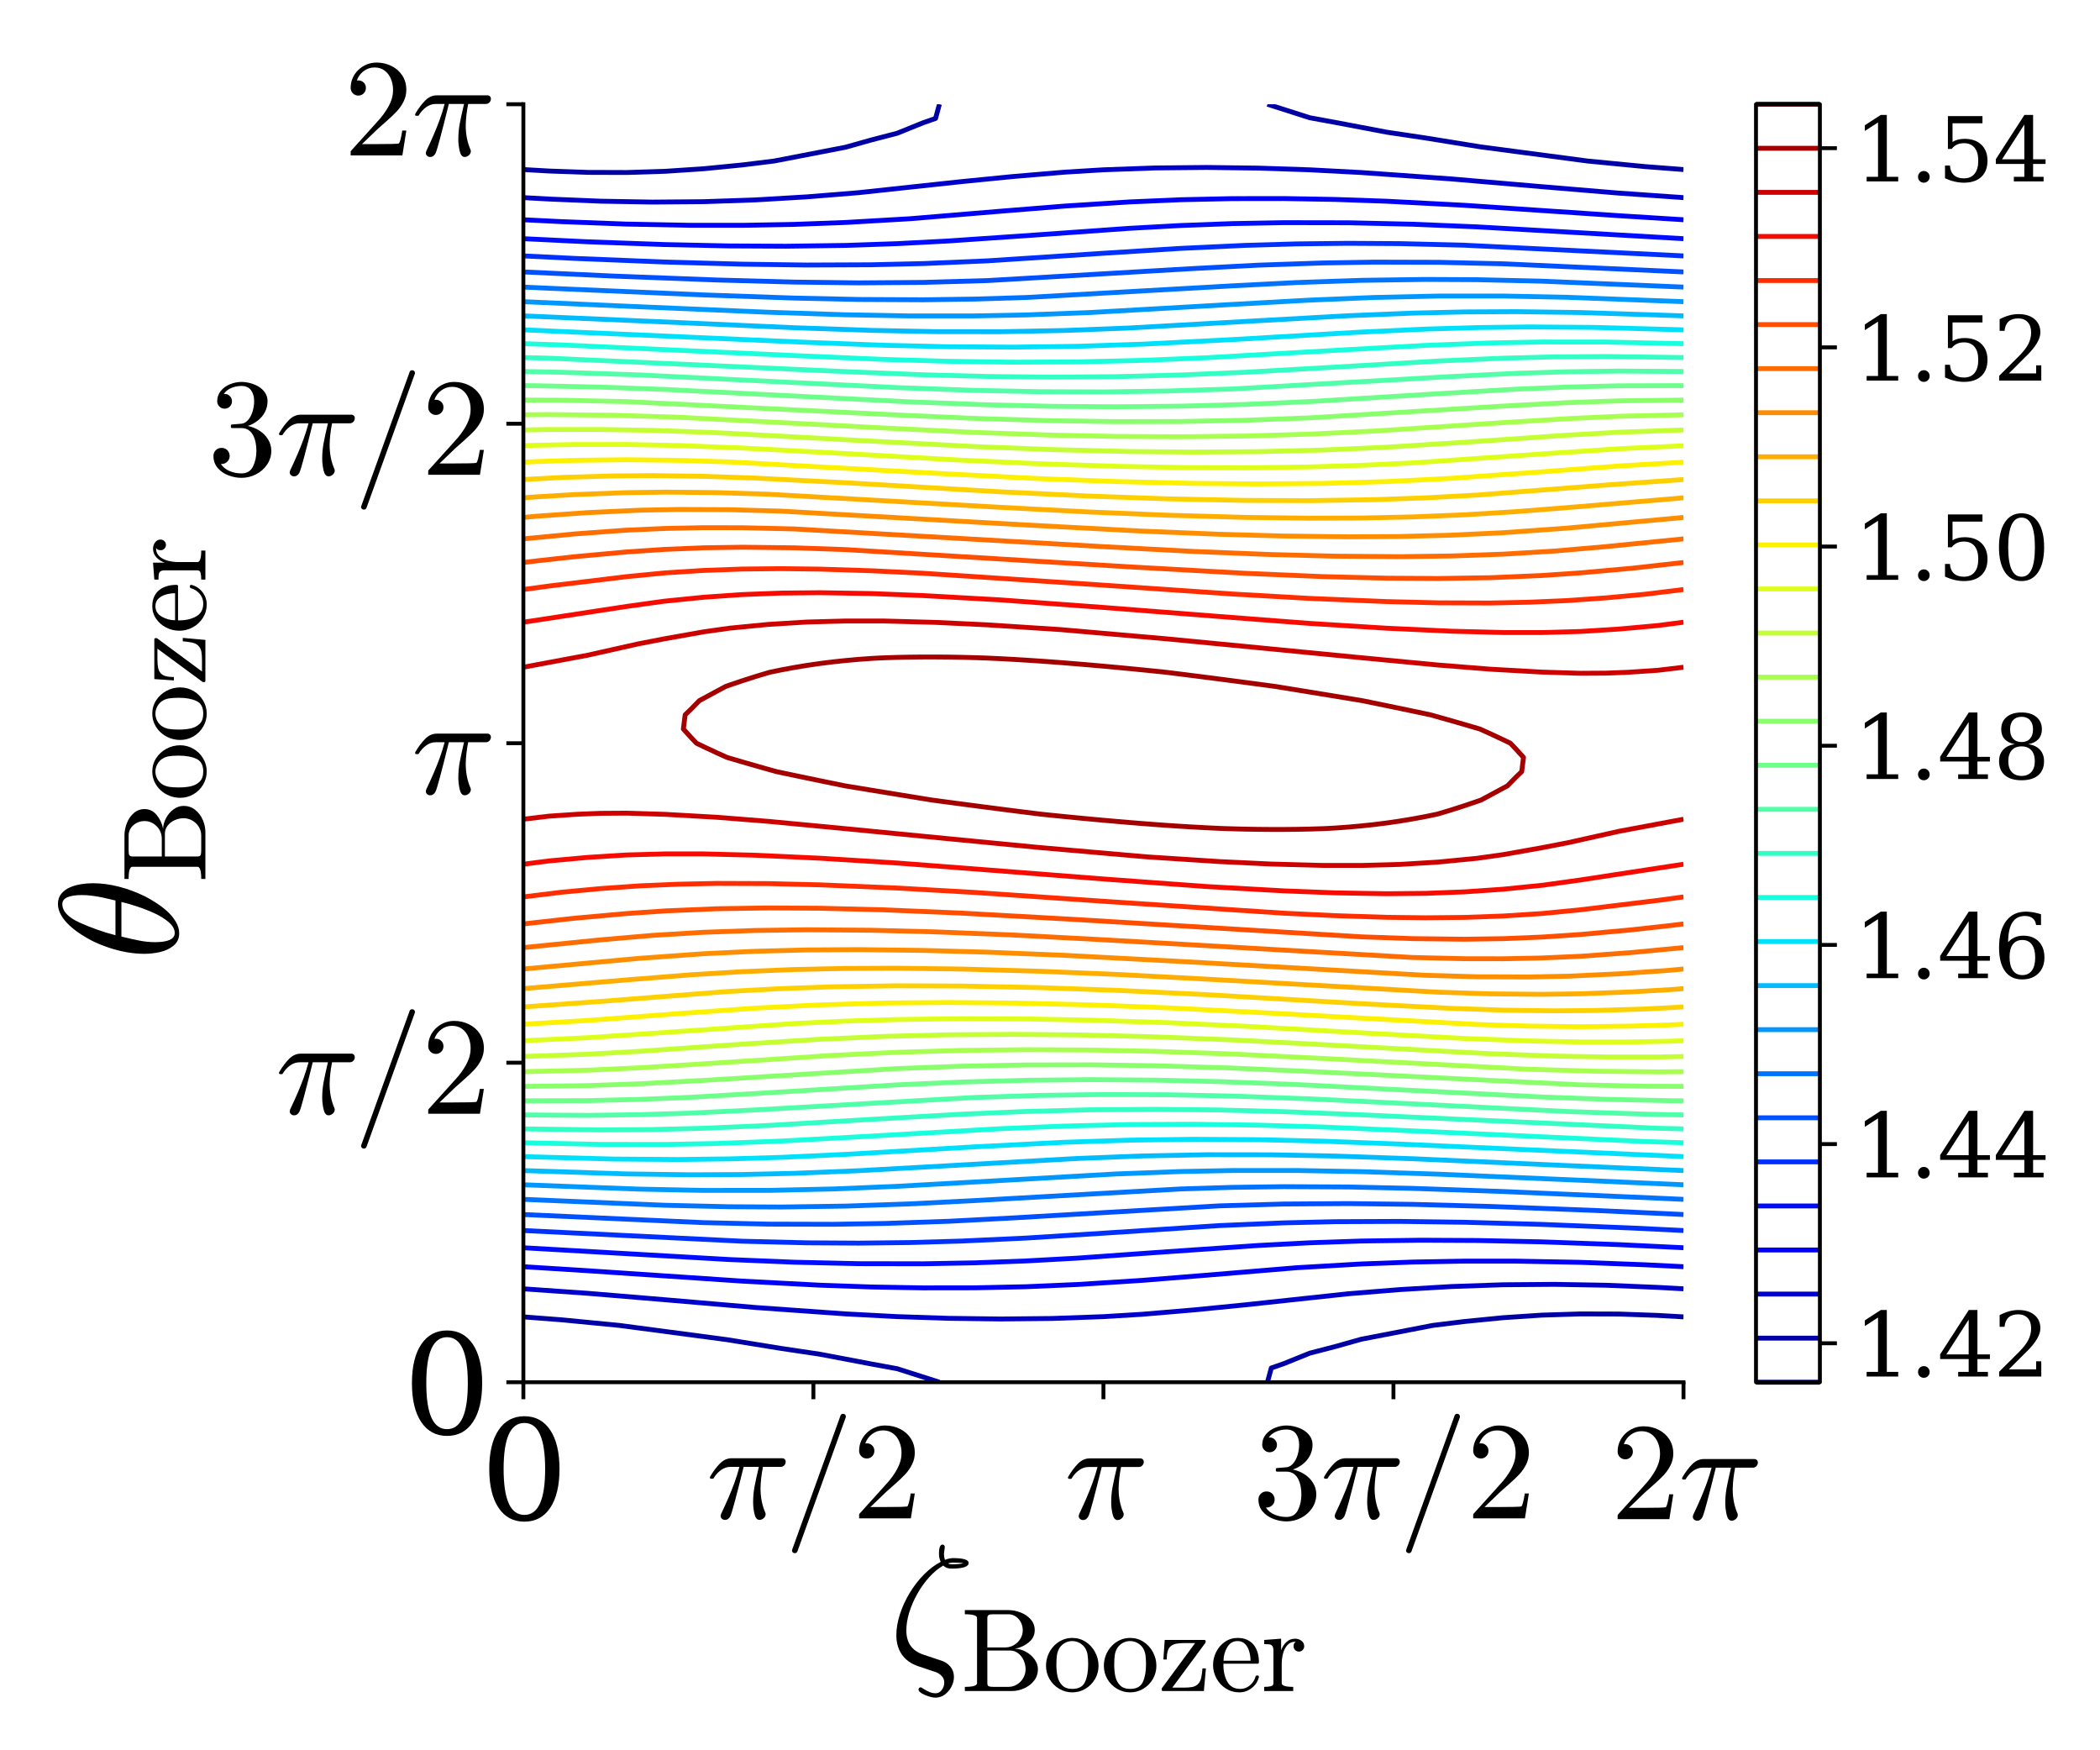 <?xml version="1.0" encoding="utf-8" standalone="no"?>
<!DOCTYPE svg PUBLIC "-//W3C//DTD SVG 1.1//EN"
  "http://www.w3.org/Graphics/SVG/1.1/DTD/svg11.dtd">
<svg xmlns:xlink="http://www.w3.org/1999/xlink" width="432pt" height="360pt" viewBox="0 0 432 360" xmlns="http://www.w3.org/2000/svg" version="1.1">
 <defs>
  <style type="text/css">*{stroke-linejoin: round; stroke-linecap: butt}</style>
 </defs>
 <g id="figure_1">
  <g id="patch_1">
   <path d="M 0 360 
L 432 360 
L 432 0 
L 0 0 
z
" style="fill: #ffffff"/>
  </g>
  <g id="axes_1">
   <g id="patch_2">
    <path d="M 107.666 284.294 
L 346.319 284.294 
L 346.319 21.438 
L 107.666 21.438 
z
" style="fill: #ffffff"/>
   </g>
   <g id="matplotlib.axis_1">
    <g id="xtick_1">
     <g id="line2d_1">
      <defs>
       <path id="mec9c712cea" d="M 0 0 
L 0 3.5 
" style="stroke: #000000; stroke-width: 0.8"/>
      </defs>
      <g>
       <use xlink:href="#mec9c712cea" x="107.666" y="284.294" style="stroke: #000000; stroke-width: 0.8"/>
      </g>
     </g>
     <g id="text_1">
      <!-- 0 -->
      <g transform="translate(98.758 312.57) scale(0.28 -0.28)">
       <defs>
        <path id="DejaVuSerif-30" d="M 2034 219 
Q 2513 219 2750 744 
Q 2988 1269 2988 2328 
Q 2988 3391 2750 3916 
Q 2513 4441 2034 4441 
Q 1556 4441 1318 3916 
Q 1081 3391 1081 2328 
Q 1081 1269 1318 744 
Q 1556 219 2034 219 
z
M 2034 -91 
Q 1275 -91 848 546 
Q 422 1184 422 2328 
Q 422 3475 848 4112 
Q 1275 4750 2034 4750 
Q 2797 4750 3222 4112 
Q 3647 3475 3647 2328 
Q 3647 1184 3222 546 
Q 2797 -91 2034 -91 
z
" transform="scale(0.016)"/>
       </defs>
       <use xlink:href="#DejaVuSerif-30"/>
      </g>
     </g>
    </g>
    <g id="xtick_2">
     <g id="line2d_2">
      <g>
       <use xlink:href="#mec9c712cea" x="167.329" y="284.294" style="stroke: #000000; stroke-width: 0.8"/>
      </g>
     </g>
     <g id="text_2">
      <!-- $\pi/2$ -->
      <g transform="translate(145.349 312.294) scale(0.28 -0.28)">
       <defs>
        <path id="Cmmi10-bc" d="M 647 109 
Q 647 144 672 213 
Q 850 584 1004 942 
Q 1159 1300 1282 1639 
Q 1406 1978 1509 2363 
L 1100 2363 
Q 866 2363 662 2216 
Q 459 2069 325 1844 
Q 313 1819 288 1819 
L 213 1819 
Q 153 1819 153 1881 
Q 153 1894 166 1919 
Q 375 2275 614 2517 
Q 853 2759 1153 2759 
L 3475 2759 
Q 3541 2759 3587 2715 
Q 3634 2672 3634 2597 
Q 3634 2503 3567 2433 
Q 3500 2363 3406 2363 
L 2591 2363 
Q 2488 1859 2478 1381 
Q 2478 766 2694 269 
Q 2713 231 2713 191 
Q 2713 122 2672 62 
Q 2631 3 2567 -34 
Q 2503 -72 2431 -72 
Q 2263 -72 2200 203 
Q 2138 478 2138 738 
Q 2138 1103 2200 1442 
Q 2263 1781 2400 2363 
L 1703 2363 
Q 1197 313 1094 103 
Q 1003 -72 844 -72 
Q 766 -72 706 -20 
Q 647 31 647 109 
z
" transform="scale(0.016)"/>
        <path id="Cmmi10-3d" d="M 359 -1472 
Q 359 -1453 366 -1447 
L 2591 4722 
Q 2603 4759 2634 4779 
Q 2666 4800 2706 4800 
Q 2763 4800 2798 4765 
Q 2834 4731 2834 4672 
L 2834 4647 
L 609 -1522 
Q 572 -1600 488 -1600 
Q 434 -1600 396 -1562 
Q 359 -1525 359 -1472 
z
" transform="scale(0.016)"/>
        <path id="Cmr10-32" d="M 319 0 
L 319 172 
Q 319 188 331 206 
L 1325 1306 
Q 1550 1550 1690 1715 
Q 1831 1881 1968 2097 
Q 2106 2313 2186 2536 
Q 2266 2759 2266 3009 
Q 2266 3272 2169 3511 
Q 2072 3750 1880 3894 
Q 1688 4038 1416 4038 
Q 1138 4038 916 3870 
Q 694 3703 603 3438 
Q 628 3444 672 3444 
Q 816 3444 917 3347 
Q 1019 3250 1019 3097 
Q 1019 2950 917 2848 
Q 816 2747 672 2747 
Q 522 2747 420 2851 
Q 319 2956 319 3097 
Q 319 3338 409 3548 
Q 500 3759 670 3923 
Q 841 4088 1055 4175 
Q 1269 4263 1509 4263 
Q 1875 4263 2190 4108 
Q 2506 3953 2690 3670 
Q 2875 3388 2875 3009 
Q 2875 2731 2753 2481 
Q 2631 2231 2440 2026 
Q 2250 1822 1953 1562 
Q 1656 1303 1563 1216 
L 838 519 
L 1453 519 
Q 1906 519 2211 526 
Q 2516 534 2534 550 
Q 2609 631 2688 1141 
L 2875 1141 
L 2694 0 
L 319 0 
z
" transform="scale(0.016)"/>
       </defs>
       <use xlink:href="#Cmmi10-bc"/>
       <use xlink:href="#Cmmi10-3d" transform="translate(56.982 0)"/>
       <use xlink:href="#Cmr10-32" transform="translate(106.982 0)"/>
      </g>
     </g>
    </g>
    <g id="xtick_3">
     <g id="line2d_3">
      <g>
       <use xlink:href="#mec9c712cea" x="226.992" y="284.294" style="stroke: #000000; stroke-width: 0.8"/>
      </g>
     </g>
     <g id="text_3">
      <!-- $\pi$ -->
      <g transform="translate(219.012 312.57) scale(0.28 -0.28)">
       <use xlink:href="#Cmmi10-bc" transform="translate(0 0.891)"/>
      </g>
     </g>
    </g>
    <g id="xtick_4">
     <g id="line2d_4">
      <g>
       <use xlink:href="#mec9c712cea" x="286.655" y="284.294" style="stroke: #000000; stroke-width: 0.8"/>
      </g>
     </g>
     <g id="text_4">
      <!-- $3\pi/2$ -->
      <g transform="translate(257.675 312.294) scale(0.28 -0.28)">
       <defs>
        <path id="Cmr10-33" d="M 609 494 
Q 759 275 1012 169 
Q 1266 63 1556 63 
Q 1928 63 2084 380 
Q 2241 697 2241 1100 
Q 2241 1281 2208 1462 
Q 2175 1644 2097 1800 
Q 2019 1956 1883 2050 
Q 1747 2144 1550 2144 
L 1125 2144 
Q 1069 2144 1069 2203 
L 1069 2259 
Q 1069 2309 1125 2309 
L 1478 2338 
Q 1703 2338 1851 2506 
Q 2000 2675 2069 2917 
Q 2138 3159 2138 3378 
Q 2138 3684 1994 3881 
Q 1850 4078 1556 4078 
Q 1313 4078 1091 3986 
Q 869 3894 738 3706 
Q 750 3709 759 3711 
Q 769 3713 781 3713 
Q 925 3713 1022 3613 
Q 1119 3513 1119 3372 
Q 1119 3234 1022 3134 
Q 925 3034 781 3034 
Q 641 3034 541 3134 
Q 441 3234 441 3372 
Q 441 3647 606 3850 
Q 772 4053 1033 4158 
Q 1294 4263 1556 4263 
Q 1750 4263 1965 4205 
Q 2181 4147 2356 4039 
Q 2531 3931 2642 3762 
Q 2753 3594 2753 3378 
Q 2753 3109 2633 2881 
Q 2513 2653 2303 2487 
Q 2094 2322 1844 2241 
Q 2122 2188 2372 2031 
Q 2622 1875 2773 1631 
Q 2925 1388 2925 1106 
Q 2925 753 2731 467 
Q 2538 181 2222 20 
Q 1906 -141 1556 -141 
Q 1256 -141 954 -26 
Q 653 88 461 316 
Q 269 544 269 863 
Q 269 1022 375 1128 
Q 481 1234 641 1234 
Q 744 1234 830 1186 
Q 916 1138 964 1050 
Q 1013 963 1013 863 
Q 1013 706 903 600 
Q 794 494 641 494 
L 609 494 
z
" transform="scale(0.016)"/>
       </defs>
       <use xlink:href="#Cmr10-33"/>
       <use xlink:href="#Cmmi10-bc" transform="translate(50 0)"/>
       <use xlink:href="#Cmmi10-3d" transform="translate(106.982 0)"/>
       <use xlink:href="#Cmr10-32" transform="translate(156.982 0)"/>
      </g>
     </g>
    </g>
    <g id="xtick_5">
     <g id="line2d_5">
      <g>
       <use xlink:href="#mec9c712cea" x="346.319" y="284.294" style="stroke: #000000; stroke-width: 0.8"/>
      </g>
     </g>
     <g id="text_5">
      <!-- $2\pi$ -->
      <g transform="translate(331.339 312.57) scale(0.28 -0.28)">
       <use xlink:href="#Cmr10-32" transform="translate(0 0.391)"/>
       <use xlink:href="#Cmmi10-bc" transform="translate(50 0.391)"/>
      </g>
     </g>
    </g>
    <g id="text_6">
     <!-- $\zeta_{\mathrm{Boozer}}$ -->
     <g transform="translate(182.792 342.06) scale(0.34 -0.34)">
      <defs>
       <path id="Cmmi10-b3" d="M 1131 -997 
Q 1147 -922 1222 -922 
Q 1234 -922 1332 -986 
Q 1431 -1050 1542 -1098 
Q 1653 -1147 1784 -1147 
Q 1922 -1147 2014 -1019 
Q 2106 -891 2106 -744 
Q 2106 -597 2009 -494 
Q 1913 -391 1766 -341 
L 1113 -122 
Q 713 16 503 317 
Q 294 619 294 1050 
Q 294 1416 426 1831 
Q 559 2247 793 2637 
Q 1028 3028 1334 3339 
Q 1641 3650 1972 3822 
Q 1906 3953 1906 4128 
Q 1906 4475 2041 4475 
Q 2075 4475 2100 4450 
Q 2125 4425 2125 4391 
Q 2125 4344 2109 4245 
Q 2094 4147 2094 4122 
Q 2094 4006 2131 3897 
Q 2297 3963 2438 3963 
Q 3028 3963 3028 3781 
Q 3028 3566 2375 3566 
Q 2181 3566 2069 3681 
Q 1794 3525 1539 3244 
Q 1284 2963 1087 2613 
Q 891 2263 781 1906 
Q 672 1550 672 1228 
Q 672 538 1300 319 
L 1984 91 
Q 2200 25 2336 -139 
Q 2472 -303 2472 -531 
Q 2472 -716 2378 -898 
Q 2284 -1081 2125 -1197 
Q 1966 -1313 1772 -1313 
Q 1619 -1313 1375 -1211 
Q 1131 -1109 1131 -997 
z
M 2247 3763 
Q 2241 3763 2303 3738 
Q 2331 3738 2348 3736 
Q 2366 3734 2388 3731 
Q 2694 3731 2828 3769 
Q 2706 3794 2438 3794 
Q 2350 3794 2247 3763 
z
" transform="scale(0.016)"/>
       <path id="Cmr10-42" d="M 219 0 
L 219 225 
Q 878 225 878 428 
L 878 3944 
Q 878 4147 219 4147 
L 219 4372 
L 2572 4372 
Q 2897 4372 3228 4245 
Q 3559 4119 3776 3870 
Q 3994 3622 3994 3284 
Q 3994 2894 3673 2630 
Q 3353 2366 2925 2284 
Q 3203 2284 3497 2131 
Q 3791 1978 3978 1722 
Q 4166 1466 4166 1178 
Q 4166 828 3958 559 
Q 3750 291 3419 145 
Q 3088 0 2753 0 
L 219 0 
z
M 1434 428 
Q 1434 291 1512 258 
Q 1591 225 1759 225 
L 2572 225 
Q 2822 225 3036 356 
Q 3250 488 3375 708 
Q 3500 928 3500 1178 
Q 3500 1422 3397 1655 
Q 3294 1888 3101 2038 
Q 2909 2188 2663 2188 
L 1434 2188 
L 1434 428 
z
M 1434 2356 
L 2394 2356 
Q 2588 2356 2758 2426 
Q 2928 2497 3064 2630 
Q 3200 2763 3273 2930 
Q 3347 3097 3347 3284 
Q 3347 3450 3292 3603 
Q 3238 3756 3131 3881 
Q 3025 4006 2881 4076 
Q 2738 4147 2572 4147 
L 1759 4147 
Q 1644 4147 1580 4137 
Q 1516 4128 1475 4083 
Q 1434 4038 1434 3944 
L 1434 2356 
z
" transform="scale(0.016)"/>
       <path id="Cmr10-6f" d="M 1600 -72 
Q 1216 -72 887 123 
Q 559 319 368 647 
Q 178 975 178 1363 
Q 178 1656 283 1928 
Q 388 2200 583 2414 
Q 778 2628 1037 2748 
Q 1297 2869 1600 2869 
Q 1994 2869 2317 2661 
Q 2641 2453 2828 2104 
Q 3016 1756 3016 1363 
Q 3016 978 2825 648 
Q 2634 319 2307 123 
Q 1981 -72 1600 -72 
z
M 1600 116 
Q 2113 116 2284 487 
Q 2456 859 2456 1434 
Q 2456 1756 2422 1967 
Q 2388 2178 2272 2350 
Q 2200 2456 2089 2536 
Q 1978 2616 1854 2658 
Q 1731 2700 1600 2700 
Q 1400 2700 1220 2609 
Q 1041 2519 922 2350 
Q 803 2169 770 1951 
Q 738 1734 738 1434 
Q 738 1075 800 789 
Q 863 503 1052 309 
Q 1241 116 1600 116 
z
" transform="scale(0.016)"/>
       <path id="Cmr10-7a" d="M 250 0 
Q 178 0 178 72 
L 178 122 
Q 178 147 197 166 
L 1984 2591 
L 1409 2591 
Q 1138 2591 961 2556 
Q 784 2522 670 2426 
Q 556 2331 504 2164 
Q 453 1997 453 1703 
L 269 1703 
L 341 2759 
L 2484 2759 
Q 2513 2759 2533 2739 
Q 2553 2719 2553 2688 
L 2553 2650 
Q 2553 2631 2541 2606 
L 750 184 
L 1363 184 
Q 1641 184 1827 218 
Q 2013 253 2144 384 
Q 2266 506 2311 712 
Q 2356 919 2381 1222 
L 2566 1222 
L 2456 0 
L 250 0 
z
" transform="scale(0.016)"/>
       <path id="Cmr10-65" d="M 1594 -72 
Q 1203 -72 876 133 
Q 550 338 364 680 
Q 178 1022 178 1403 
Q 178 1778 348 2115 
Q 519 2453 823 2661 
Q 1128 2869 1503 2869 
Q 1797 2869 2014 2770 
Q 2231 2672 2372 2497 
Q 2513 2322 2584 2084 
Q 2656 1847 2656 1563 
Q 2656 1478 2591 1478 
L 738 1478 
L 738 1409 
Q 738 878 952 497 
Q 1166 116 1650 116 
Q 1847 116 2014 203 
Q 2181 291 2304 447 
Q 2428 603 2472 781 
Q 2478 803 2495 820 
Q 2513 838 2534 838 
L 2591 838 
Q 2656 838 2656 756 
Q 2566 394 2266 161 
Q 1966 -72 1594 -72 
z
M 744 1638 
L 2203 1638 
Q 2203 1878 2136 2125 
Q 2069 2372 1912 2536 
Q 1756 2700 1503 2700 
Q 1141 2700 942 2361 
Q 744 2022 744 1638 
z
" transform="scale(0.016)"/>
       <path id="Cmr10-72" d="M 166 0 
L 166 225 
Q 384 225 525 259 
Q 666 294 666 428 
L 666 2175 
Q 666 2347 614 2423 
Q 563 2500 466 2517 
Q 369 2534 166 2534 
L 166 2759 
L 1081 2828 
L 1081 2203 
Q 1184 2481 1375 2654 
Q 1566 2828 1838 2828 
Q 2028 2828 2178 2715 
Q 2328 2603 2328 2419 
Q 2328 2303 2245 2217 
Q 2163 2131 2041 2131 
Q 1922 2131 1837 2215 
Q 1753 2300 1753 2419 
Q 1753 2591 1875 2663 
L 1838 2663 
Q 1578 2663 1414 2475 
Q 1250 2288 1181 2009 
Q 1113 1731 1113 1478 
L 1113 428 
Q 1113 225 1734 225 
L 1734 0 
L 166 0 
z
" transform="scale(0.016)"/>
      </defs>
      <use xlink:href="#Cmmi10-b3" transform="translate(0 0.078)"/>
      <use xlink:href="#Cmr10-42" transform="translate(43.701 -16.928) scale(0.7)"/>
      <use xlink:href="#Cmr10-6f" transform="translate(93.262 -16.928) scale(0.7)"/>
      <use xlink:href="#Cmr10-6f" transform="translate(128.262 -16.928) scale(0.7)"/>
      <use xlink:href="#Cmr10-7a" transform="translate(163.262 -16.928) scale(0.7)"/>
      <use xlink:href="#Cmr10-65" transform="translate(194.331 -16.928) scale(0.7)"/>
      <use xlink:href="#Cmr10-72" transform="translate(225.4 -16.928) scale(0.7)"/>
     </g>
    </g>
   </g>
   <g id="matplotlib.axis_2">
    <g id="ytick_1">
     <g id="line2d_6">
      <defs>
       <path id="mb6c9bfd43b" d="M 0 0 
L -3.5 0 
" style="stroke: #000000; stroke-width: 0.8"/>
      </defs>
      <g>
       <use xlink:href="#mb6c9bfd43b" x="107.666" y="284.294" style="stroke: #000000; stroke-width: 0.8"/>
      </g>
     </g>
     <g id="text_7">
      <!-- 0 -->
      <g transform="translate(82.851 294.932) scale(0.28 -0.28)">
       <use xlink:href="#DejaVuSerif-30"/>
      </g>
     </g>
    </g>
    <g id="ytick_2">
     <g id="line2d_7">
      <g>
       <use xlink:href="#mb6c9bfd43b" x="107.666" y="218.58" style="stroke: #000000; stroke-width: 0.8"/>
      </g>
     </g>
     <g id="text_8">
      <!-- $\pi/2$ -->
      <g transform="translate(56.706 229.08) scale(0.28 -0.28)">
       <use xlink:href="#Cmmi10-bc"/>
       <use xlink:href="#Cmmi10-3d" transform="translate(56.982 0)"/>
       <use xlink:href="#Cmr10-32" transform="translate(106.982 0)"/>
      </g>
     </g>
    </g>
    <g id="ytick_3">
     <g id="line2d_8">
      <g>
       <use xlink:href="#mb6c9bfd43b" x="107.666" y="152.866" style="stroke: #000000; stroke-width: 0.8"/>
      </g>
     </g>
     <g id="text_9">
      <!-- $\pi$ -->
      <g transform="translate(84.706 163.504) scale(0.28 -0.28)">
       <use xlink:href="#Cmmi10-bc" transform="translate(0 0.891)"/>
      </g>
     </g>
    </g>
    <g id="ytick_4">
     <g id="line2d_9">
      <g>
       <use xlink:href="#mb6c9bfd43b" x="107.666" y="87.152" style="stroke: #000000; stroke-width: 0.8"/>
      </g>
     </g>
     <g id="text_10">
      <!-- $3\pi/2$ -->
      <g transform="translate(42.706 97.652) scale(0.28 -0.28)">
       <use xlink:href="#Cmr10-33"/>
       <use xlink:href="#Cmmi10-bc" transform="translate(50 0)"/>
       <use xlink:href="#Cmmi10-3d" transform="translate(106.982 0)"/>
       <use xlink:href="#Cmr10-32" transform="translate(156.982 0)"/>
      </g>
     </g>
    </g>
    <g id="ytick_5">
     <g id="line2d_10">
      <g>
       <use xlink:href="#mb6c9bfd43b" x="107.666" y="21.438" style="stroke: #000000; stroke-width: 0.8"/>
      </g>
     </g>
     <g id="text_11">
      <!-- $2\pi$ -->
      <g transform="translate(70.706 32.076) scale(0.28 -0.28)">
       <use xlink:href="#Cmr10-32" transform="translate(0 0.391)"/>
       <use xlink:href="#Cmmi10-bc" transform="translate(50 0.391)"/>
      </g>
     </g>
    </g>
    <g id="text_12">
     <!-- $\theta_{\mathrm{Boozer}}$ -->
     <g transform="translate(36.635 197.576) rotate(-90) scale(0.34 -0.34)">
      <defs>
       <path id="Cmmi10-b5" d="M 1031 -72 
Q 741 -72 566 140 
Q 391 353 323 653 
Q 256 953 256 1247 
L 256 1253 
Q 256 1572 317 1915 
Q 378 2259 493 2601 
Q 609 2944 744 3213 
Q 838 3400 986 3631 
Q 1134 3863 1317 4064 
Q 1500 4266 1711 4389 
Q 1922 4513 2138 4513 
L 2144 4513 
Q 2375 4513 2529 4384 
Q 2684 4256 2770 4056 
Q 2856 3856 2890 3628 
Q 2925 3400 2925 3194 
Q 2925 2709 2794 2204 
Q 2663 1700 2431 1228 
Q 2344 1050 2189 809 
Q 2034 569 1861 378 
Q 1688 188 1472 58 
Q 1256 -72 1038 -72 
L 1031 -72 
z
M 1044 97 
Q 1256 97 1451 323 
Q 1647 550 1794 873 
Q 1941 1197 2052 1536 
Q 2163 1875 2216 2113 
L 909 2113 
Q 809 1709 753 1417 
Q 697 1125 697 844 
Q 697 97 1044 97 
z
M 959 2338 
L 2272 2338 
Q 2341 2619 2381 2808 
Q 2422 2997 2450 3206 
Q 2478 3416 2478 3597 
Q 2478 4347 2138 4347 
Q 1731 4347 1436 3692 
Q 1141 3038 959 2338 
z
" transform="scale(0.016)"/>
      </defs>
      <use xlink:href="#Cmmi10-b5" transform="translate(0 0.484)"/>
      <use xlink:href="#Cmr10-42" transform="translate(46.924 -16.522) scale(0.7)"/>
      <use xlink:href="#Cmr10-6f" transform="translate(96.484 -16.522) scale(0.7)"/>
      <use xlink:href="#Cmr10-6f" transform="translate(131.484 -16.522) scale(0.7)"/>
      <use xlink:href="#Cmr10-7a" transform="translate(166.484 -16.522) scale(0.7)"/>
      <use xlink:href="#Cmr10-65" transform="translate(197.554 -16.522) scale(0.7)"/>
      <use xlink:href="#Cmr10-72" transform="translate(228.623 -16.522) scale(0.7)"/>
     </g>
    </g>
   </g>
   <g id="QuadContourSet_1">
    <path d="M 346.319 284.294 
L 346.319 284.294 
z
" clip-path="url(#p5aa337affc)" style="fill: none; stroke: #000080"/>
    <path d="M 260.733 284.294 
L 261.524 281.374 
L 264.116 280.47 
L 269.419 278.325 
L 274.723 276.949 
L 280.026 275.455 
L 294.737 272.612 
L 301.24 271.811 
L 309.195 271.027 
L 317.15 270.5 
L 325.105 270.25 
L 333.06 270.274 
L 341.015 270.554 
L 346.319 270.858 
M 107.666 270.858 
L 115.621 271.47 
L 127.405 272.612 
L 149.466 275.532 
L 160.7 277.348 
L 168.655 278.535 
L 179.262 280.548 
L 184.565 281.519 
L 193.251 284.294 
M 346.319 34.874 
L 338.364 34.262 
L 326.579 33.12 
L 304.518 30.2 
L 293.285 28.384 
L 285.33 27.197 
L 274.723 25.185 
L 269.419 24.213 
L 260.733 21.438 
M 193.251 21.438 
L 192.46 24.358 
L 189.868 25.262 
L 184.565 27.407 
L 179.262 28.783 
L 173.958 30.277 
L 159.247 33.12 
L 152.745 33.921 
L 144.789 34.705 
L 136.834 35.232 
L 128.879 35.483 
L 120.924 35.458 
L 112.969 35.178 
L 107.666 34.874 
L 107.666 34.874 
" clip-path="url(#p5aa337affc)" style="fill: none; stroke: #0000a4"/>
    <path d="M 107.666 265.087 
L 120.924 266.01 
L 136.834 267.336 
L 155.396 268.927 
L 173.958 270.245 
L 184.565 270.805 
L 195.172 271.156 
L 205.779 271.292 
L 216.385 271.187 
L 226.992 270.81 
L 234.947 270.324 
L 245.554 269.43 
L 256.161 268.38 
L 277.374 266.101 
L 287.981 265.243 
L 298.588 264.614 
L 309.195 264.252 
L 319.802 264.167 
L 330.408 264.351 
L 341.015 264.792 
L 346.319 265.087 
M 346.319 40.646 
L 333.06 39.723 
L 317.15 38.396 
L 298.588 36.805 
L 280.026 35.487 
L 269.419 34.927 
L 258.813 34.576 
L 248.206 34.441 
L 237.599 34.545 
L 226.992 34.923 
L 219.037 35.408 
L 208.43 36.303 
L 197.823 37.352 
L 176.61 39.631 
L 166.003 40.489 
L 155.396 41.118 
L 144.789 41.48 
L 134.183 41.565 
L 123.576 41.381 
L 112.969 40.94 
L 107.666 40.646 
L 107.666 40.646 
" clip-path="url(#p5aa337affc)" style="fill: none; stroke: #0000cd"/>
    <path d="M 107.666 260.535 
L 120.924 261.365 
L 152.745 263.506 
L 168.655 264.339 
L 179.262 264.709 
L 189.868 264.893 
L 200.475 264.879 
L 211.082 264.653 
L 221.689 264.196 
L 234.947 263.349 
L 248.206 262.285 
L 266.768 260.745 
L 280.026 259.975 
L 290.633 259.581 
L 301.24 259.39 
L 311.847 259.392 
L 325.105 259.641 
L 338.364 260.139 
L 346.319 260.535 
M 346.319 45.197 
L 333.06 44.367 
L 301.24 42.226 
L 285.33 41.393 
L 274.723 41.023 
L 264.116 40.839 
L 253.509 40.853 
L 242.902 41.079 
L 232.296 41.537 
L 219.037 42.383 
L 205.779 43.447 
L 187.217 44.987 
L 173.958 45.757 
L 163.351 46.152 
L 152.745 46.342 
L 142.138 46.34 
L 128.879 46.091 
L 115.621 45.593 
L 107.666 45.197 
L 107.666 45.197 
" clip-path="url(#p5aa337affc)" style="fill: none; stroke: #0000f6"/>
    <path d="M 107.666 256.639 
L 131.616 258.009 
L 150.093 259.067 
L 163.351 259.614 
L 176.61 259.913 
L 189.868 259.937 
L 200.475 259.743 
L 211.082 259.352 
L 221.689 258.768 
L 240.251 257.448 
L 258.813 256.172 
L 269.419 255.618 
L 280.026 255.255 
L 292.302 255.088 
L 303.891 255.147 
L 317.15 255.427 
L 333.06 255.999 
L 346.319 256.639 
M 346.319 49.093 
L 322.368 47.723 
L 303.891 46.665 
L 290.633 46.119 
L 277.374 45.819 
L 264.116 45.796 
L 253.509 45.99 
L 242.902 46.381 
L 232.296 46.965 
L 213.734 48.284 
L 195.172 49.56 
L 184.565 50.114 
L 173.958 50.477 
L 161.682 50.644 
L 150.093 50.585 
L 136.834 50.305 
L 120.924 49.733 
L 107.666 49.093 
L 107.666 49.093 
" clip-path="url(#p5aa337affc)" style="fill: none; stroke: #000cff"/>
    <path d="M 107.666 253.096 
L 152.745 255.298 
L 166.003 255.624 
L 176.61 255.689 
L 187.217 255.57 
L 197.823 255.263 
L 211.082 254.646 
L 226.992 253.642 
L 250.857 252.08 
L 264.116 251.52 
L 274.723 251.275 
L 287.981 251.219 
L 301.24 251.397 
L 317.15 251.834 
L 335.712 252.581 
L 346.319 253.096 
M 346.319 52.636 
L 301.24 50.434 
L 287.981 50.109 
L 277.374 50.043 
L 266.768 50.162 
L 256.161 50.469 
L 242.902 51.086 
L 226.992 52.09 
L 203.127 53.652 
L 189.868 54.212 
L 179.262 54.457 
L 166.003 54.513 
L 152.745 54.335 
L 136.834 53.898 
L 118.272 53.151 
L 107.666 52.636 
L 107.666 52.636 
" clip-path="url(#p5aa337affc)" style="fill: none; stroke: #0030ff"/>
    <path d="M 107.666 249.802 
L 144.789 251.475 
L 158.048 251.779 
L 171.306 251.816 
L 181.913 251.645 
L 195.172 251.193 
L 208.43 250.502 
L 250.857 248.021 
L 264.116 247.645 
L 277.374 247.554 
L 290.633 247.713 
L 306.543 248.143 
L 327.757 248.949 
L 346.319 249.802 
M 346.319 55.93 
L 309.195 54.257 
L 295.936 53.953 
L 282.678 53.917 
L 272.071 54.087 
L 258.813 54.539 
L 245.554 55.23 
L 203.127 57.711 
L 189.868 58.087 
L 176.61 58.179 
L 163.351 58.019 
L 147.441 57.589 
L 126.228 56.783 
L 107.666 55.93 
L 107.666 55.93 
" clip-path="url(#p5aa337affc)" style="fill: none; stroke: #0050ff"/>
    <path d="M 107.666 246.683 
L 136.834 247.901 
L 150.093 248.205 
L 160.7 248.26 
L 173.958 248.072 
L 187.217 247.618 
L 200.475 246.94 
L 242.902 244.543 
L 253.509 244.218 
L 264.116 244.073 
L 277.374 244.138 
L 290.633 244.427 
L 309.195 245.072 
L 341.015 246.442 
L 346.319 246.683 
M 346.319 59.049 
L 317.15 57.831 
L 303.891 57.527 
L 293.285 57.473 
L 280.026 57.66 
L 266.768 58.114 
L 253.509 58.792 
L 211.082 61.189 
L 200.475 61.514 
L 189.868 61.659 
L 176.61 61.594 
L 163.351 61.306 
L 144.789 60.661 
L 112.969 59.29 
L 107.666 59.049 
L 107.666 59.049 
" clip-path="url(#p5aa337affc)" style="fill: none; stroke: #0074ff"/>
    <path d="M 107.666 243.685 
L 131.531 244.581 
L 144.789 244.846 
L 158.048 244.843 
L 171.306 244.55 
L 184.565 244.004 
L 200.475 243.116 
L 229.644 241.456 
L 242.902 240.96 
L 253.509 240.755 
L 266.768 240.749 
L 280.026 240.987 
L 295.936 241.508 
L 325.105 242.753 
L 346.319 243.685 
M 346.319 62.048 
L 322.453 61.151 
L 309.195 60.886 
L 295.936 60.89 
L 282.678 61.182 
L 269.419 61.728 
L 253.509 62.616 
L 224.34 64.276 
L 211.082 64.773 
L 200.475 64.977 
L 187.217 64.983 
L 173.958 64.745 
L 158.048 64.224 
L 128.879 62.979 
L 107.666 62.048 
L 107.666 62.048 
" clip-path="url(#p5aa337affc)" style="fill: none; stroke: #0098ff"/>
    <path d="M 107.666 240.765 
L 128.879 241.452 
L 142.138 241.632 
L 152.745 241.575 
L 163.351 241.332 
L 176.61 240.795 
L 195.172 239.763 
L 221.689 238.272 
L 234.947 237.759 
L 248.206 237.505 
L 261.464 237.522 
L 274.723 237.78 
L 290.633 238.328 
L 319.802 239.625 
L 346.319 240.765 
M 346.319 64.967 
L 325.105 64.28 
L 311.847 64.1 
L 301.24 64.157 
L 290.633 64.401 
L 277.374 64.938 
L 258.813 65.969 
L 232.296 67.46 
L 219.037 67.974 
L 205.779 68.227 
L 192.52 68.211 
L 179.262 67.952 
L 163.351 67.404 
L 134.183 66.107 
L 107.666 64.967 
L 107.666 64.967 
" clip-path="url(#p5aa337affc)" style="fill: none; stroke: #00bcff"/>
    <path d="M 107.666 237.893 
L 126.228 238.394 
L 139.486 238.489 
L 150.093 238.359 
L 160.7 238.046 
L 173.958 237.433 
L 200.475 235.886 
L 219.037 234.941 
L 232.296 234.507 
L 245.554 234.332 
L 258.813 234.412 
L 272.071 234.717 
L 287.981 235.317 
L 346.319 237.893 
M 346.319 67.839 
L 327.757 67.338 
L 314.498 67.243 
L 303.891 67.373 
L 293.285 67.686 
L 280.026 68.3 
L 253.509 69.846 
L 234.947 70.791 
L 221.689 71.225 
L 208.43 71.4 
L 195.172 71.321 
L 181.913 71.015 
L 166.003 70.415 
L 107.666 67.839 
L 107.666 67.839 
" clip-path="url(#p5aa337affc)" style="fill: none; stroke: #00e0fb"/>
    <path d="M 107.666 235.043 
L 123.576 235.382 
L 136.834 235.394 
L 147.441 235.195 
L 160.7 234.694 
L 176.61 233.825 
L 205.779 232.154 
L 219.037 231.608 
L 232.296 231.297 
L 245.554 231.236 
L 258.813 231.416 
L 272.071 231.805 
L 290.633 232.601 
L 338.364 234.787 
L 346.319 235.043 
M 346.319 70.69 
L 330.408 70.351 
L 317.15 70.339 
L 306.543 70.537 
L 293.285 71.038 
L 277.374 71.907 
L 248.206 73.578 
L 234.947 74.125 
L 221.689 74.435 
L 208.43 74.496 
L 195.172 74.316 
L 181.913 73.928 
L 163.351 73.131 
L 115.621 70.945 
L 107.666 70.69 
L 107.666 70.69 
" clip-path="url(#p5aa337affc)" style="fill: none; stroke: #19ffde"/>
    <path d="M 107.666 232.191 
L 123.576 232.404 
L 134.183 232.325 
L 144.789 232.062 
L 158.048 231.484 
L 179.262 230.227 
L 197.823 229.171 
L 211.082 228.606 
L 224.34 228.265 
L 237.599 228.164 
L 250.857 228.3 
L 264.116 228.649 
L 280.026 229.295 
L 341.015 232.061 
L 346.319 232.191 
M 346.319 73.541 
L 330.408 73.328 
L 319.802 73.407 
L 309.195 73.67 
L 295.936 74.249 
L 274.723 75.505 
L 256.161 76.561 
L 242.902 77.126 
L 229.644 77.467 
L 216.385 77.568 
L 203.127 77.432 
L 189.868 77.083 
L 173.958 76.438 
L 112.969 73.671 
L 107.666 73.541 
L 107.666 73.541 
" clip-path="url(#p5aa337affc)" style="fill: none; stroke: #33ffc4"/>
    <path d="M 107.666 229.321 
L 120.924 229.409 
L 131.531 229.268 
L 142.138 228.942 
L 155.396 228.288 
L 200.475 225.727 
L 213.734 225.309 
L 226.992 225.123 
L 240.251 225.172 
L 253.509 225.439 
L 269.419 226.008 
L 290.633 227.047 
L 322.453 228.617 
L 338.364 229.161 
L 346.319 229.321 
M 346.319 76.411 
L 333.06 76.323 
L 322.453 76.464 
L 311.847 76.79 
L 298.588 77.444 
L 253.509 80.005 
L 240.251 80.423 
L 226.992 80.609 
L 213.734 80.561 
L 200.475 80.293 
L 184.565 79.724 
L 163.351 78.685 
L 131.531 77.115 
L 115.621 76.572 
L 107.666 76.411 
L 107.666 76.411 
" clip-path="url(#p5aa337affc)" style="fill: none; stroke: #50ffa7"/>
    <path d="M 107.666 226.414 
L 120.924 226.38 
L 131.531 226.126 
L 142.138 225.688 
L 158.048 224.758 
L 184.565 223.136 
L 197.823 222.552 
L 211.082 222.193 
L 224.34 222.065 
L 237.599 222.162 
L 250.857 222.467 
L 266.768 223.071 
L 287.981 224.147 
L 317.15 225.63 
L 330.408 226.109 
L 343.667 226.394 
L 346.319 226.414 
M 346.319 79.318 
L 333.06 79.353 
L 322.453 79.607 
L 311.847 80.044 
L 295.936 80.974 
L 269.419 82.596 
L 256.161 83.18 
L 242.902 83.539 
L 229.644 83.667 
L 216.385 83.57 
L 203.127 83.265 
L 187.217 82.661 
L 166.003 81.585 
L 136.834 80.102 
L 123.576 79.623 
L 110.317 79.338 
L 107.666 79.318 
L 107.666 79.318 
" clip-path="url(#p5aa337affc)" style="fill: none; stroke: #6dff8a"/>
    <path d="M 107.666 223.453 
L 120.924 223.287 
L 131.531 222.918 
L 144.789 222.211 
L 184.565 219.785 
L 197.823 219.295 
L 211.082 219.041 
L 224.34 219.014 
L 237.599 219.199 
L 253.509 219.675 
L 269.419 220.381 
L 325.105 223.128 
L 338.364 223.418 
L 346.319 223.453 
M 346.319 82.279 
L 333.06 82.446 
L 322.453 82.814 
L 309.195 83.521 
L 269.419 85.947 
L 256.161 86.437 
L 242.902 86.691 
L 229.644 86.719 
L 216.385 86.534 
L 200.475 86.057 
L 184.565 85.352 
L 128.879 82.604 
L 115.621 82.314 
L 107.666 82.279 
L 107.666 82.279 
" clip-path="url(#p5aa337affc)" style="fill: none; stroke: #8aff6d"/>
    <path d="M 107.666 220.42 
L 120.924 220.114 
L 131.531 219.623 
L 144.789 218.806 
L 171.306 217.072 
L 184.565 216.438 
L 197.823 216.05 
L 211.082 215.901 
L 224.34 215.969 
L 237.599 216.236 
L 253.509 216.792 
L 272.071 217.698 
L 314.498 219.924 
L 327.757 220.321 
L 341.015 220.464 
L 346.319 220.42 
M 346.319 85.312 
L 333.06 85.618 
L 322.453 86.109 
L 309.195 86.926 
L 282.678 88.66 
L 269.419 89.294 
L 256.161 89.682 
L 242.902 89.832 
L 229.644 89.763 
L 216.385 89.496 
L 200.475 88.94 
L 181.913 88.034 
L 139.486 85.808 
L 126.228 85.411 
L 112.969 85.268 
L 107.666 85.312 
L 107.666 85.312 
" clip-path="url(#p5aa337affc)" style="fill: none; stroke: #a7ff50"/>
    <path d="M 107.666 217.297 
L 120.924 216.835 
L 131.531 216.232 
L 152.745 214.761 
L 168.655 213.759 
L 181.913 213.167 
L 195.172 212.836 
L 208.43 212.745 
L 221.689 212.865 
L 237.599 213.257 
L 253.509 213.888 
L 274.723 215.002 
L 306.543 216.737 
L 319.802 217.217 
L 330.408 217.397 
L 341.015 217.397 
L 346.319 217.297 
M 346.319 88.435 
L 333.06 88.897 
L 322.453 89.501 
L 301.24 90.971 
L 285.33 91.974 
L 272.071 92.565 
L 258.813 92.896 
L 245.554 92.987 
L 232.296 92.867 
L 216.385 92.475 
L 200.475 91.844 
L 179.262 90.73 
L 147.441 88.996 
L 134.183 88.516 
L 123.576 88.335 
L 112.969 88.335 
L 107.666 88.435 
L 107.666 88.435 
" clip-path="url(#p5aa337affc)" style="fill: none; stroke: #c4ff33"/>
    <path d="M 107.666 214.057 
L 120.924 213.434 
L 134.183 212.538 
L 163.351 210.523 
L 173.958 210.022 
L 184.565 209.695 
L 197.823 209.523 
L 211.082 209.577 
L 224.34 209.825 
L 240.251 210.347 
L 256.161 211.082 
L 282.678 212.582 
L 301.24 213.588 
L 314.498 214.101 
L 325.105 214.311 
L 335.712 214.305 
L 343.667 214.151 
L 346.319 214.057 
M 346.319 91.675 
L 333.06 92.298 
L 319.802 93.194 
L 290.633 95.21 
L 280.026 95.71 
L 269.419 96.037 
L 256.161 96.21 
L 242.902 96.155 
L 229.644 95.907 
L 213.734 95.385 
L 197.823 94.65 
L 171.306 93.15 
L 152.745 92.144 
L 139.486 91.631 
L 128.879 91.421 
L 118.272 91.428 
L 110.317 91.581 
L 107.666 91.675 
L 107.666 91.675 
" clip-path="url(#p5aa337affc)" style="fill: none; stroke: #deff19"/>
    <path d="M 107.666 210.669 
L 120.924 209.89 
L 139.486 208.487 
L 155.396 207.355 
L 168.655 206.682 
L 181.913 206.303 
L 195.172 206.195 
L 208.43 206.309 
L 224.34 206.687 
L 240.251 207.294 
L 258.813 208.241 
L 303.891 210.717 
L 314.498 211.048 
L 325.105 211.173 
L 335.712 211.052 
L 343.667 210.796 
L 346.319 210.669 
M 346.319 95.064 
L 333.06 95.843 
L 314.498 97.246 
L 298.588 98.377 
L 285.33 99.05 
L 272.071 99.429 
L 258.813 99.537 
L 245.554 99.423 
L 229.644 99.045 
L 213.734 98.438 
L 195.172 97.491 
L 150.093 95.015 
L 139.486 94.684 
L 128.879 94.559 
L 118.272 94.68 
L 110.317 94.936 
L 107.666 95.064 
L 107.666 95.064 
" clip-path="url(#p5aa337affc)" style="fill: none; stroke: #fbf100"/>
    <path d="M 107.666 207.108 
L 123.576 205.971 
L 150.093 203.909 
L 160.7 203.336 
L 171.306 202.962 
L 184.565 202.759 
L 197.823 202.809 
L 213.734 203.131 
L 229.644 203.686 
L 248.206 204.579 
L 280.026 206.442 
L 298.588 207.402 
L 309.195 207.763 
L 319.802 207.908 
L 327.757 207.841 
L 338.364 207.533 
L 346.319 207.108 
M 346.319 98.625 
L 330.408 99.761 
L 303.891 101.823 
L 293.285 102.396 
L 282.678 102.77 
L 269.419 102.973 
L 256.161 102.923 
L 240.251 102.601 
L 224.34 102.046 
L 205.779 101.154 
L 173.958 99.29 
L 155.396 98.331 
L 144.789 97.97 
L 134.183 97.824 
L 126.228 97.891 
L 115.621 98.199 
L 107.666 98.625 
L 107.666 98.625 
" clip-path="url(#p5aa337affc)" style="fill: none; stroke: #ffd000"/>
    <path d="M 107.666 203.339 
L 128.879 201.549 
L 142.138 200.495 
L 152.745 199.849 
L 163.351 199.413 
L 173.958 199.188 
L 184.565 199.147 
L 197.823 199.314 
L 213.734 199.761 
L 229.644 200.413 
L 248.206 201.388 
L 295.936 204.077 
L 306.543 204.414 
L 317.15 204.512 
L 325.105 204.405 
L 335.712 204.009 
L 343.667 203.538 
L 346.319 203.339 
M 346.319 102.393 
L 325.105 104.183 
L 311.847 105.237 
L 301.24 105.883 
L 290.633 106.319 
L 280.026 106.544 
L 269.419 106.586 
L 256.161 106.418 
L 240.251 105.971 
L 224.34 105.319 
L 205.779 104.345 
L 158.048 101.655 
L 147.441 101.319 
L 136.834 101.22 
L 128.879 101.327 
L 118.272 101.723 
L 110.317 102.194 
L 107.666 102.393 
L 107.666 102.393 
" clip-path="url(#p5aa337affc)" style="fill: none; stroke: #ffae00"/>
    <path d="M 107.666 199.306 
L 131.531 197.112 
L 144.789 196.162 
L 155.396 195.658 
L 166.003 195.384 
L 176.61 195.322 
L 189.868 195.48 
L 203.127 195.843 
L 219.037 196.493 
L 242.902 197.754 
L 293.285 200.602 
L 303.891 200.902 
L 314.498 200.945 
L 322.453 200.79 
L 333.06 200.297 
L 343.667 199.553 
L 346.319 199.306 
M 346.319 106.426 
L 322.453 108.62 
L 309.195 109.571 
L 298.588 110.074 
L 287.981 110.348 
L 277.374 110.41 
L 264.116 110.252 
L 250.857 109.889 
L 234.947 109.239 
L 211.082 107.978 
L 160.7 105.13 
L 150.093 104.831 
L 139.486 104.787 
L 131.531 104.942 
L 120.924 105.435 
L 110.317 106.18 
L 107.666 106.426 
L 107.666 106.426 
" clip-path="url(#p5aa337affc)" style="fill: none; stroke: #ff8d00"/>
    <path d="M 107.666 194.899 
L 123.576 193.309 
L 134.183 192.391 
L 144.789 191.75 
L 155.396 191.377 
L 166.003 191.235 
L 179.262 191.335 
L 192.52 191.673 
L 208.43 192.311 
L 226.992 193.295 
L 290.633 196.939 
L 301.24 197.187 
L 309.195 197.201 
L 317.15 197.039 
L 325.387 196.676 
L 335.712 195.915 
L 346.319 194.899 
M 346.319 110.833 
L 330.408 112.423 
L 319.802 113.341 
L 309.195 113.982 
L 298.588 114.355 
L 287.981 114.497 
L 274.723 114.397 
L 261.464 114.06 
L 245.554 113.421 
L 226.992 112.438 
L 163.351 108.793 
L 152.745 108.546 
L 144.789 108.531 
L 136.834 108.693 
L 128.597 109.057 
L 118.272 109.817 
L 107.666 110.833 
L 107.666 110.833 
" clip-path="url(#p5aa337affc)" style="fill: none; stroke: #ff6c00"/>
    <path d="M 107.666 190.033 
L 118.272 188.853 
L 128.879 187.903 
L 136.834 187.357 
L 147.441 186.909 
L 158.048 186.748 
L 168.655 186.809 
L 181.913 187.137 
L 197.823 187.812 
L 221.689 189.145 
L 280.026 192.688 
L 290.633 193.059 
L 301.24 193.181 
L 309.195 193.064 
L 317.15 192.739 
L 325.105 192.209 
L 335.712 191.238 
L 343.667 190.359 
L 346.319 190.033 
M 346.319 115.699 
L 335.712 116.879 
L 325.105 117.829 
L 317.15 118.375 
L 306.543 118.824 
L 295.936 118.984 
L 285.33 118.923 
L 272.071 118.595 
L 256.161 117.92 
L 232.296 116.587 
L 173.958 113.044 
L 163.351 112.674 
L 152.745 112.551 
L 144.789 112.668 
L 136.834 112.993 
L 128.879 113.523 
L 118.272 114.494 
L 110.317 115.373 
L 107.666 115.699 
L 107.666 115.699 
" clip-path="url(#p5aa337affc)" style="fill: none; stroke: #ff4e00"/>
    <path d="M 107.666 184.477 
L 115.621 183.503 
L 123.576 182.763 
L 131.531 182.207 
L 139.486 181.866 
L 147.441 181.701 
L 158.048 181.74 
L 168.655 181.995 
L 184.565 182.651 
L 200.475 183.558 
L 226.992 185.375 
L 264.116 187.828 
L 274.723 188.338 
L 285.33 188.675 
L 293.285 188.77 
L 301.24 188.692 
L 309.195 188.407 
L 317.15 187.901 
L 325.105 187.125 
L 341.015 185.199 
L 346.319 184.477 
M 346.319 121.255 
L 338.364 122.229 
L 330.408 122.969 
L 322.453 123.525 
L 314.498 123.866 
L 306.543 124.031 
L 295.936 123.992 
L 285.33 123.737 
L 269.419 123.081 
L 253.509 122.175 
L 226.992 120.357 
L 189.868 117.904 
L 179.262 117.394 
L 168.655 117.057 
L 160.7 116.962 
L 152.745 117.04 
L 144.789 117.325 
L 136.834 117.831 
L 128.879 118.607 
L 112.969 120.533 
L 107.666 121.255 
L 107.666 121.255 
" clip-path="url(#p5aa337affc)" style="fill: none; stroke: #ff2d00"/>
    <path d="M 107.666 177.753 
L 112.969 177.07 
L 120.924 176.349 
L 128.879 175.849 
L 136.834 175.63 
L 144.789 175.633 
L 155.396 175.904 
L 168.655 176.516 
L 184.565 177.507 
L 203.127 178.927 
L 226.992 180.791 
L 248.206 182.345 
L 264.116 183.235 
L 274.723 183.647 
L 285.33 183.824 
L 293.285 183.745 
L 301.24 183.444 
L 309.195 182.894 
L 317.385 182.072 
L 325.105 180.995 
L 346.319 177.753 
M 346.319 127.979 
L 341.015 128.663 
L 333.06 129.383 
L 325.105 129.884 
L 317.15 130.103 
L 309.195 130.099 
L 298.588 129.828 
L 285.33 129.216 
L 269.419 128.225 
L 250.857 126.805 
L 226.992 124.942 
L 205.779 123.387 
L 189.868 122.497 
L 179.262 122.085 
L 168.655 121.908 
L 160.7 121.987 
L 152.745 122.288 
L 144.789 122.839 
L 136.599 123.66 
L 128.879 124.737 
L 107.666 127.979 
L 107.666 127.979 
" clip-path="url(#p5aa337affc)" style="fill: none; stroke: #f60b00"/>
    <path d="M 107.666 168.497 
L 112.969 167.864 
L 118.86 167.469 
L 123.576 167.285 
L 128.879 167.249 
L 136.834 167.495 
L 147.441 168.096 
L 158.048 168.937 
L 173.958 170.449 
L 195.172 172.516 
L 213.734 174.309 
L 235.763 176.231 
L 250.857 177.211 
L 261.464 177.717 
L 272.071 178.001 
L 280.026 178.006 
L 287.981 177.794 
L 295.936 177.304 
L 303.891 176.53 
L 309.195 175.783 
L 317.15 174.369 
L 322.64 173.31 
L 333.06 170.976 
L 346.319 168.497 
M 346.319 137.235 
L 341.015 137.869 
L 335.124 138.263 
L 330.408 138.448 
L 325.105 138.483 
L 317.15 138.237 
L 306.543 137.636 
L 295.936 136.795 
L 280.026 135.283 
L 258.813 133.216 
L 240.251 131.423 
L 218.222 129.501 
L 203.127 128.522 
L 192.52 128.015 
L 181.913 127.731 
L 173.958 127.726 
L 166.003 127.939 
L 158.048 128.428 
L 150.093 129.202 
L 144.789 129.949 
L 136.834 131.363 
L 131.345 132.422 
L 120.924 134.756 
L 107.666 137.235 
L 107.666 137.235 
" clip-path="url(#p5aa337affc)" style="fill: none; stroke: #cd0000"/>
    <path d="M 253.509 170.469 
L 256.161 170.536 
L 258.813 170.581 
L 261.464 170.603 
L 264.116 170.602 
L 266.768 170.576 
L 269.419 170.523 
L 272.071 170.439 
L 273.195 170.39 
L 274.723 170.304 
L 277.374 170.113 
L 280.026 169.876 
L 282.678 169.593 
L 285.33 169.261 
L 287.981 168.876 
L 290.633 168.435 
L 293.285 167.941 
L 295.592 167.469 
L 295.936 167.372 
L 298.588 166.575 
L 301.24 165.724 
L 303.891 164.827 
L 304.682 164.549 
L 306.543 163.552 
L 309.195 162.119 
L 310.11 161.628 
L 311.847 159.854 
L 313.038 158.707 
L 313.405 155.787 
L 311.847 154.062 
L 310.708 152.866 
L 309.195 152.137 
L 306.543 150.899 
L 304.423 149.945 
L 303.891 149.788 
L 301.24 149.008 
L 298.588 148.244 
L 295.936 147.494 
L 294.26 147.025 
L 293.285 146.819 
L 290.633 146.26 
L 287.981 145.707 
L 285.33 145.158 
L 282.678 144.613 
L 280.189 144.104 
L 280.026 144.077 
L 277.374 143.64 
L 274.723 143.205 
L 272.071 142.771 
L 269.419 142.338 
L 266.768 141.907 
L 264.116 141.477 
L 262.302 141.184 
L 261.464 141.07 
L 258.813 140.715 
L 256.161 140.363 
L 253.509 140.013 
L 250.857 139.667 
L 248.206 139.324 
L 245.554 138.986 
L 242.902 138.652 
L 240.251 138.323 
L 239.756 138.263 
L 237.599 138.041 
L 234.947 137.773 
L 232.296 137.514 
L 229.644 137.263 
L 226.992 137.02 
L 224.34 136.787 
L 221.689 136.562 
L 219.037 136.347 
L 216.385 136.144 
L 213.734 135.955 
L 211.082 135.78 
L 208.43 135.621 
L 205.779 135.478 
L 203.127 135.353 
L 202.865 135.342 
L 200.475 135.264 
L 197.823 135.196 
L 195.172 135.151 
L 192.52 135.129 
L 189.868 135.13 
L 187.217 135.156 
L 184.565 135.209 
L 181.913 135.293 
L 180.789 135.342 
L 179.262 135.428 
L 176.61 135.62 
L 173.958 135.857 
L 171.306 136.14 
L 168.655 136.472 
L 166.003 136.857 
L 163.351 137.297 
L 160.7 137.791 
L 158.392 138.263 
L 158.048 138.36 
L 155.396 139.157 
L 152.745 140.008 
L 150.093 140.905 
L 149.302 141.184 
L 147.441 142.18 
L 144.789 143.613 
L 143.874 144.104 
L 142.138 145.878 
L 140.946 147.025 
L 140.579 149.945 
L 142.138 151.67 
L 143.276 152.866 
L 144.789 153.595 
L 147.441 154.833 
L 149.561 155.787 
L 150.093 155.944 
L 152.745 156.724 
L 155.396 157.488 
L 158.048 158.238 
L 159.724 158.707 
L 160.7 158.913 
L 163.351 159.472 
L 166.003 160.025 
L 168.655 160.574 
L 171.306 161.119 
L 173.796 161.628 
L 173.958 161.655 
L 176.61 162.092 
L 179.262 162.527 
L 181.913 162.961 
L 184.565 163.394 
L 187.217 163.825 
L 189.868 164.256 
L 191.682 164.549 
L 192.52 164.662 
L 195.172 165.017 
L 197.823 165.369 
L 200.475 165.719 
L 203.127 166.065 
L 205.779 166.408 
L 208.43 166.747 
L 211.082 167.08 
L 213.734 167.409 
L 214.229 167.469 
L 216.385 167.692 
L 219.037 167.959 
L 221.689 168.218 
L 224.34 168.47 
L 226.992 168.712 
L 229.644 168.945 
L 232.296 169.17 
L 234.947 169.385 
L 237.599 169.588 
L 240.251 169.778 
L 242.902 169.952 
L 245.554 170.111 
L 248.206 170.254 
L 250.857 170.38 
L 251.119 170.39 
L 253.509 170.469 
z
" clip-path="url(#p5aa337affc)" style="fill: none; stroke: #a40000"/>
    <path clip-path="url(#p5aa337affc)" style="fill: none; stroke: #800000"/>
   </g>
   <g id="patch_3">
    <path d="M 107.666 284.294 
L 107.666 21.438 
" style="fill: none; stroke: #000000; stroke-width: 0.8; stroke-linejoin: miter; stroke-linecap: square"/>
   </g>
   <g id="patch_4">
    <path d="M 107.666 284.294 
L 346.319 284.294 
" style="fill: none; stroke: #000000; stroke-width: 0.8; stroke-linejoin: miter; stroke-linecap: square"/>
   </g>
  </g>
  <g id="axes_2">
   <g id="patch_5">
    <path d="M 361.234 284.294 
L 374.377 284.294 
L 374.377 21.438 
L 361.234 21.438 
z
" style="fill: #ffffff"/>
   </g>
   <g id="matplotlib.axis_3"/>
   <g id="matplotlib.axis_4">
    <g id="ytick_6">
     <g id="line2d_11">
      <defs>
       <path id="ma5e36a08ef" d="M 0 0 
L 3.5 0 
" style="stroke: #000000; stroke-width: 0.8"/>
      </defs>
      <g>
       <use xlink:href="#ma5e36a08ef" x="374.377" y="276.287" style="stroke: #000000; stroke-width: 0.8"/>
      </g>
     </g>
     <g id="text_13">
      <!-- 1.42 -->
      <g transform="translate(381.377 283.125) scale(0.18 -0.18)">
       <defs>
        <path id="DejaVuSerif-31" d="M 909 0 
L 909 331 
L 1722 331 
L 1722 4213 
L 781 3603 
L 781 4013 
L 1919 4750 
L 2350 4750 
L 2350 331 
L 3163 331 
L 3163 0 
L 909 0 
z
" transform="scale(0.016)"/>
        <path id="DejaVuSerif-2e" d="M 603 325 
Q 603 500 722 622 
Q 841 744 1019 744 
Q 1191 744 1312 622 
Q 1434 500 1434 325 
Q 1434 153 1312 31 
Q 1191 -91 1019 -91 
Q 841 -91 722 29 
Q 603 150 603 325 
z
" transform="scale(0.016)"/>
        <path id="DejaVuSerif-34" d="M 2234 1581 
L 2234 4063 
L 641 1581 
L 2234 1581 
z
M 3609 0 
L 1484 0 
L 1484 331 
L 2234 331 
L 2234 1247 
L 197 1247 
L 197 1588 
L 2241 4750 
L 2859 4750 
L 2859 1581 
L 3750 1581 
L 3750 1247 
L 2859 1247 
L 2859 331 
L 3609 331 
L 3609 0 
z
" transform="scale(0.016)"/>
        <path id="DejaVuSerif-32" d="M 819 3553 
L 469 3553 
L 469 4384 
Q 803 4563 1142 4656 
Q 1481 4750 1806 4750 
Q 2534 4750 2956 4397 
Q 3378 4044 3378 3438 
Q 3378 2753 2422 1800 
Q 2347 1728 2309 1691 
L 1131 513 
L 3078 513 
L 3078 1088 
L 3444 1088 
L 3444 0 
L 434 0 
L 434 341 
L 1850 1753 
Q 2319 2222 2519 2614 
Q 2719 3006 2719 3438 
Q 2719 3909 2473 4175 
Q 2228 4441 1797 4441 
Q 1350 4441 1106 4219 
Q 863 3997 819 3553 
z
" transform="scale(0.016)"/>
       </defs>
       <use xlink:href="#DejaVuSerif-31"/>
       <use xlink:href="#DejaVuSerif-2e" x="63.623"/>
       <use xlink:href="#DejaVuSerif-34" x="95.41"/>
       <use xlink:href="#DejaVuSerif-32" x="159.033"/>
      </g>
     </g>
    </g>
    <g id="ytick_7">
     <g id="line2d_12">
      <g>
       <use xlink:href="#ma5e36a08ef" x="374.377" y="235.319" style="stroke: #000000; stroke-width: 0.8"/>
      </g>
     </g>
     <g id="text_14">
      <!-- 1.44 -->
      <g transform="translate(381.377 242.157) scale(0.18 -0.18)">
       <use xlink:href="#DejaVuSerif-31"/>
       <use xlink:href="#DejaVuSerif-2e" x="63.623"/>
       <use xlink:href="#DejaVuSerif-34" x="95.41"/>
       <use xlink:href="#DejaVuSerif-34" x="159.033"/>
      </g>
     </g>
    </g>
    <g id="ytick_8">
     <g id="line2d_13">
      <g>
       <use xlink:href="#ma5e36a08ef" x="374.377" y="194.35" style="stroke: #000000; stroke-width: 0.8"/>
      </g>
     </g>
     <g id="text_15">
      <!-- 1.46 -->
      <g transform="translate(381.377 201.189) scale(0.18 -0.18)">
       <defs>
        <path id="DejaVuSerif-36" d="M 2094 219 
Q 2534 219 2771 542 
Q 3009 866 3009 1472 
Q 3009 2078 2771 2401 
Q 2534 2725 2094 2725 
Q 1647 2725 1412 2412 
Q 1178 2100 1178 1509 
Q 1178 888 1415 553 
Q 1653 219 2094 219 
z
M 1075 2569 
Q 1288 2803 1556 2918 
Q 1825 3034 2163 3034 
Q 2859 3034 3264 2615 
Q 3669 2197 3669 1472 
Q 3669 763 3233 336 
Q 2797 -91 2069 -91 
Q 1278 -91 853 498 
Q 428 1088 428 2181 
Q 428 3406 931 4078 
Q 1434 4750 2350 4750 
Q 2597 4750 2869 4703 
Q 3141 4656 3425 4563 
L 3425 3794 
L 3072 3794 
Q 3034 4109 2831 4275 
Q 2628 4441 2284 4441 
Q 1678 4441 1381 3981 
Q 1084 3522 1075 2569 
z
" transform="scale(0.016)"/>
       </defs>
       <use xlink:href="#DejaVuSerif-31"/>
       <use xlink:href="#DejaVuSerif-2e" x="63.623"/>
       <use xlink:href="#DejaVuSerif-34" x="95.41"/>
       <use xlink:href="#DejaVuSerif-36" x="159.033"/>
      </g>
     </g>
    </g>
    <g id="ytick_9">
     <g id="line2d_14">
      <g>
       <use xlink:href="#ma5e36a08ef" x="374.377" y="153.382" style="stroke: #000000; stroke-width: 0.8"/>
      </g>
     </g>
     <g id="text_16">
      <!-- 1.48 -->
      <g transform="translate(381.377 160.221) scale(0.18 -0.18)">
       <defs>
        <path id="DejaVuSerif-38" d="M 2981 1275 
Q 2981 1775 2732 2051 
Q 2484 2328 2034 2328 
Q 1584 2328 1336 2051 
Q 1088 1775 1088 1275 
Q 1088 772 1336 495 
Q 1584 219 2034 219 
Q 2484 219 2732 495 
Q 2981 772 2981 1275 
z
M 2853 3541 
Q 2853 3966 2637 4203 
Q 2422 4441 2034 4441 
Q 1650 4441 1433 4203 
Q 1216 3966 1216 3541 
Q 1216 3113 1433 2875 
Q 1650 2638 2034 2638 
Q 2422 2638 2637 2875 
Q 2853 3113 2853 3541 
z
M 2516 2484 
Q 3047 2413 3344 2092 
Q 3641 1772 3641 1275 
Q 3641 619 3225 264 
Q 2809 -91 2034 -91 
Q 1263 -91 845 264 
Q 428 619 428 1275 
Q 428 1772 725 2092 
Q 1022 2413 1556 2484 
Q 1084 2569 832 2842 
Q 581 3116 581 3541 
Q 581 4103 968 4426 
Q 1356 4750 2034 4750 
Q 2713 4750 3100 4426 
Q 3488 4103 3488 3541 
Q 3488 3116 3236 2842 
Q 2984 2569 2516 2484 
z
" transform="scale(0.016)"/>
       </defs>
       <use xlink:href="#DejaVuSerif-31"/>
       <use xlink:href="#DejaVuSerif-2e" x="63.623"/>
       <use xlink:href="#DejaVuSerif-34" x="95.41"/>
       <use xlink:href="#DejaVuSerif-38" x="159.033"/>
      </g>
     </g>
    </g>
    <g id="ytick_10">
     <g id="line2d_15">
      <g>
       <use xlink:href="#ma5e36a08ef" x="374.377" y="112.414" style="stroke: #000000; stroke-width: 0.8"/>
      </g>
     </g>
     <g id="text_17">
      <!-- 1.50 -->
      <g transform="translate(381.377 119.252) scale(0.18 -0.18)">
       <defs>
        <path id="DejaVuSerif-35" d="M 3219 4666 
L 3219 4153 
L 1081 4153 
L 1081 2816 
Q 1244 2928 1461 2984 
Q 1678 3041 1947 3041 
Q 2703 3041 3140 2622 
Q 3578 2203 3578 1478 
Q 3578 738 3136 323 
Q 2694 -91 1894 -91 
Q 1572 -91 1234 -12 
Q 897 66 544 225 
L 544 1131 
L 897 1131 
Q 925 688 1179 453 
Q 1434 219 1894 219 
Q 2388 219 2653 544 
Q 2919 869 2919 1478 
Q 2919 2084 2655 2407 
Q 2391 2731 1894 2731 
Q 1613 2731 1398 2631 
Q 1184 2531 1019 2322 
L 750 2322 
L 750 4666 
L 3219 4666 
z
" transform="scale(0.016)"/>
       </defs>
       <use xlink:href="#DejaVuSerif-31"/>
       <use xlink:href="#DejaVuSerif-2e" x="63.623"/>
       <use xlink:href="#DejaVuSerif-35" x="95.41"/>
       <use xlink:href="#DejaVuSerif-30" x="159.033"/>
      </g>
     </g>
    </g>
    <g id="ytick_11">
     <g id="line2d_16">
      <g>
       <use xlink:href="#ma5e36a08ef" x="374.377" y="71.445" style="stroke: #000000; stroke-width: 0.8"/>
      </g>
     </g>
     <g id="text_18">
      <!-- 1.52 -->
      <g transform="translate(381.377 78.284) scale(0.18 -0.18)">
       <use xlink:href="#DejaVuSerif-31"/>
       <use xlink:href="#DejaVuSerif-2e" x="63.623"/>
       <use xlink:href="#DejaVuSerif-35" x="95.41"/>
       <use xlink:href="#DejaVuSerif-32" x="159.033"/>
      </g>
     </g>
    </g>
    <g id="ytick_12">
     <g id="line2d_17">
      <g>
       <use xlink:href="#ma5e36a08ef" x="374.377" y="30.477" style="stroke: #000000; stroke-width: 0.8"/>
      </g>
     </g>
     <g id="text_19">
      <!-- 1.54 -->
      <g transform="translate(381.377 37.316) scale(0.18 -0.18)">
       <use xlink:href="#DejaVuSerif-31"/>
       <use xlink:href="#DejaVuSerif-2e" x="63.623"/>
       <use xlink:href="#DejaVuSerif-35" x="95.41"/>
       <use xlink:href="#DejaVuSerif-34" x="159.033"/>
      </g>
     </g>
    </g>
   </g>
   <g id="LineCollection_1"/>
   <g id="LineCollection_2">
    <path d="M 361.234 284.294 
L 374.377 284.294 
" clip-path="url(#p772114c5db)" style="fill: none; stroke: #000080"/>
    <path d="M 361.234 275.23 
L 374.377 275.23 
" clip-path="url(#p772114c5db)" style="fill: none; stroke: #0000a4"/>
    <path d="M 361.234 266.166 
L 374.377 266.166 
" clip-path="url(#p772114c5db)" style="fill: none; stroke: #0000cd"/>
    <path d="M 361.234 257.102 
L 374.377 257.102 
" clip-path="url(#p772114c5db)" style="fill: none; stroke: #0000f6"/>
    <path d="M 361.234 248.038 
L 374.377 248.038 
" clip-path="url(#p772114c5db)" style="fill: none; stroke: #000cff"/>
    <path d="M 361.234 238.974 
L 374.377 238.974 
" clip-path="url(#p772114c5db)" style="fill: none; stroke: #0030ff"/>
    <path d="M 361.234 229.91 
L 374.377 229.91 
" clip-path="url(#p772114c5db)" style="fill: none; stroke: #0050ff"/>
    <path d="M 361.234 220.846 
L 374.377 220.846 
" clip-path="url(#p772114c5db)" style="fill: none; stroke: #0074ff"/>
    <path d="M 361.234 211.782 
L 374.377 211.782 
" clip-path="url(#p772114c5db)" style="fill: none; stroke: #0098ff"/>
    <path d="M 361.234 202.718 
L 374.377 202.718 
" clip-path="url(#p772114c5db)" style="fill: none; stroke: #00bcff"/>
    <path d="M 361.234 193.654 
L 374.377 193.654 
" clip-path="url(#p772114c5db)" style="fill: none; stroke: #00e0fb"/>
    <path d="M 361.234 184.59 
L 374.377 184.59 
" clip-path="url(#p772114c5db)" style="fill: none; stroke: #19ffde"/>
    <path d="M 361.234 175.526 
L 374.377 175.526 
" clip-path="url(#p772114c5db)" style="fill: none; stroke: #33ffc4"/>
    <path d="M 361.234 166.462 
L 374.377 166.462 
" clip-path="url(#p772114c5db)" style="fill: none; stroke: #50ffa7"/>
    <path d="M 361.234 157.398 
L 374.377 157.398 
" clip-path="url(#p772114c5db)" style="fill: none; stroke: #6dff8a"/>
    <path d="M 361.234 148.334 
L 374.377 148.334 
" clip-path="url(#p772114c5db)" style="fill: none; stroke: #8aff6d"/>
    <path d="M 361.234 139.27 
L 374.377 139.27 
" clip-path="url(#p772114c5db)" style="fill: none; stroke: #a7ff50"/>
    <path d="M 361.234 130.206 
L 374.377 130.206 
" clip-path="url(#p772114c5db)" style="fill: none; stroke: #c4ff33"/>
    <path d="M 361.234 121.142 
L 374.377 121.142 
" clip-path="url(#p772114c5db)" style="fill: none; stroke: #deff19"/>
    <path d="M 361.234 112.078 
L 374.377 112.078 
" clip-path="url(#p772114c5db)" style="fill: none; stroke: #fbf100"/>
    <path d="M 361.234 103.014 
L 374.377 103.014 
" clip-path="url(#p772114c5db)" style="fill: none; stroke: #ffd000"/>
    <path d="M 361.234 93.95 
L 374.377 93.95 
" clip-path="url(#p772114c5db)" style="fill: none; stroke: #ffae00"/>
    <path d="M 361.234 84.886 
L 374.377 84.886 
" clip-path="url(#p772114c5db)" style="fill: none; stroke: #ff8d00"/>
    <path d="M 361.234 75.822 
L 374.377 75.822 
" clip-path="url(#p772114c5db)" style="fill: none; stroke: #ff6c00"/>
    <path d="M 361.234 66.758 
L 374.377 66.758 
" clip-path="url(#p772114c5db)" style="fill: none; stroke: #ff4e00"/>
    <path d="M 361.234 57.694 
L 374.377 57.694 
" clip-path="url(#p772114c5db)" style="fill: none; stroke: #ff2d00"/>
    <path d="M 361.234 48.63 
L 374.377 48.63 
" clip-path="url(#p772114c5db)" style="fill: none; stroke: #f60b00"/>
    <path d="M 361.234 39.566 
L 374.377 39.566 
" clip-path="url(#p772114c5db)" style="fill: none; stroke: #cd0000"/>
    <path d="M 361.234 30.502 
L 374.377 30.502 
" clip-path="url(#p772114c5db)" style="fill: none; stroke: #a40000"/>
    <path d="M 361.234 21.438 
L 374.377 21.438 
" clip-path="url(#p772114c5db)" style="fill: none; stroke: #800000"/>
   </g>
   <g id="patch_6">
    <path d="M 361.234 284.294 
L 367.806 284.294 
L 374.377 284.294 
L 374.377 21.438 
L 367.806 21.438 
L 361.234 21.438 
L 361.234 284.294 
z
" style="fill: none; stroke: #000000; stroke-width: 0.8; stroke-linejoin: miter; stroke-linecap: square"/>
   </g>
  </g>
 </g>
 <defs>
  <clipPath id="p5aa337affc">
   <rect x="107.666" y="21.438" width="238.653" height="262.857"/>
  </clipPath>
  <clipPath id="p772114c5db">
   <path d="M 361.234 285.243 
L 374.377 285.243 
L 374.377 20.49 
L 361.234 20.49 
z
"/>
  </clipPath>
 </defs>
</svg>
